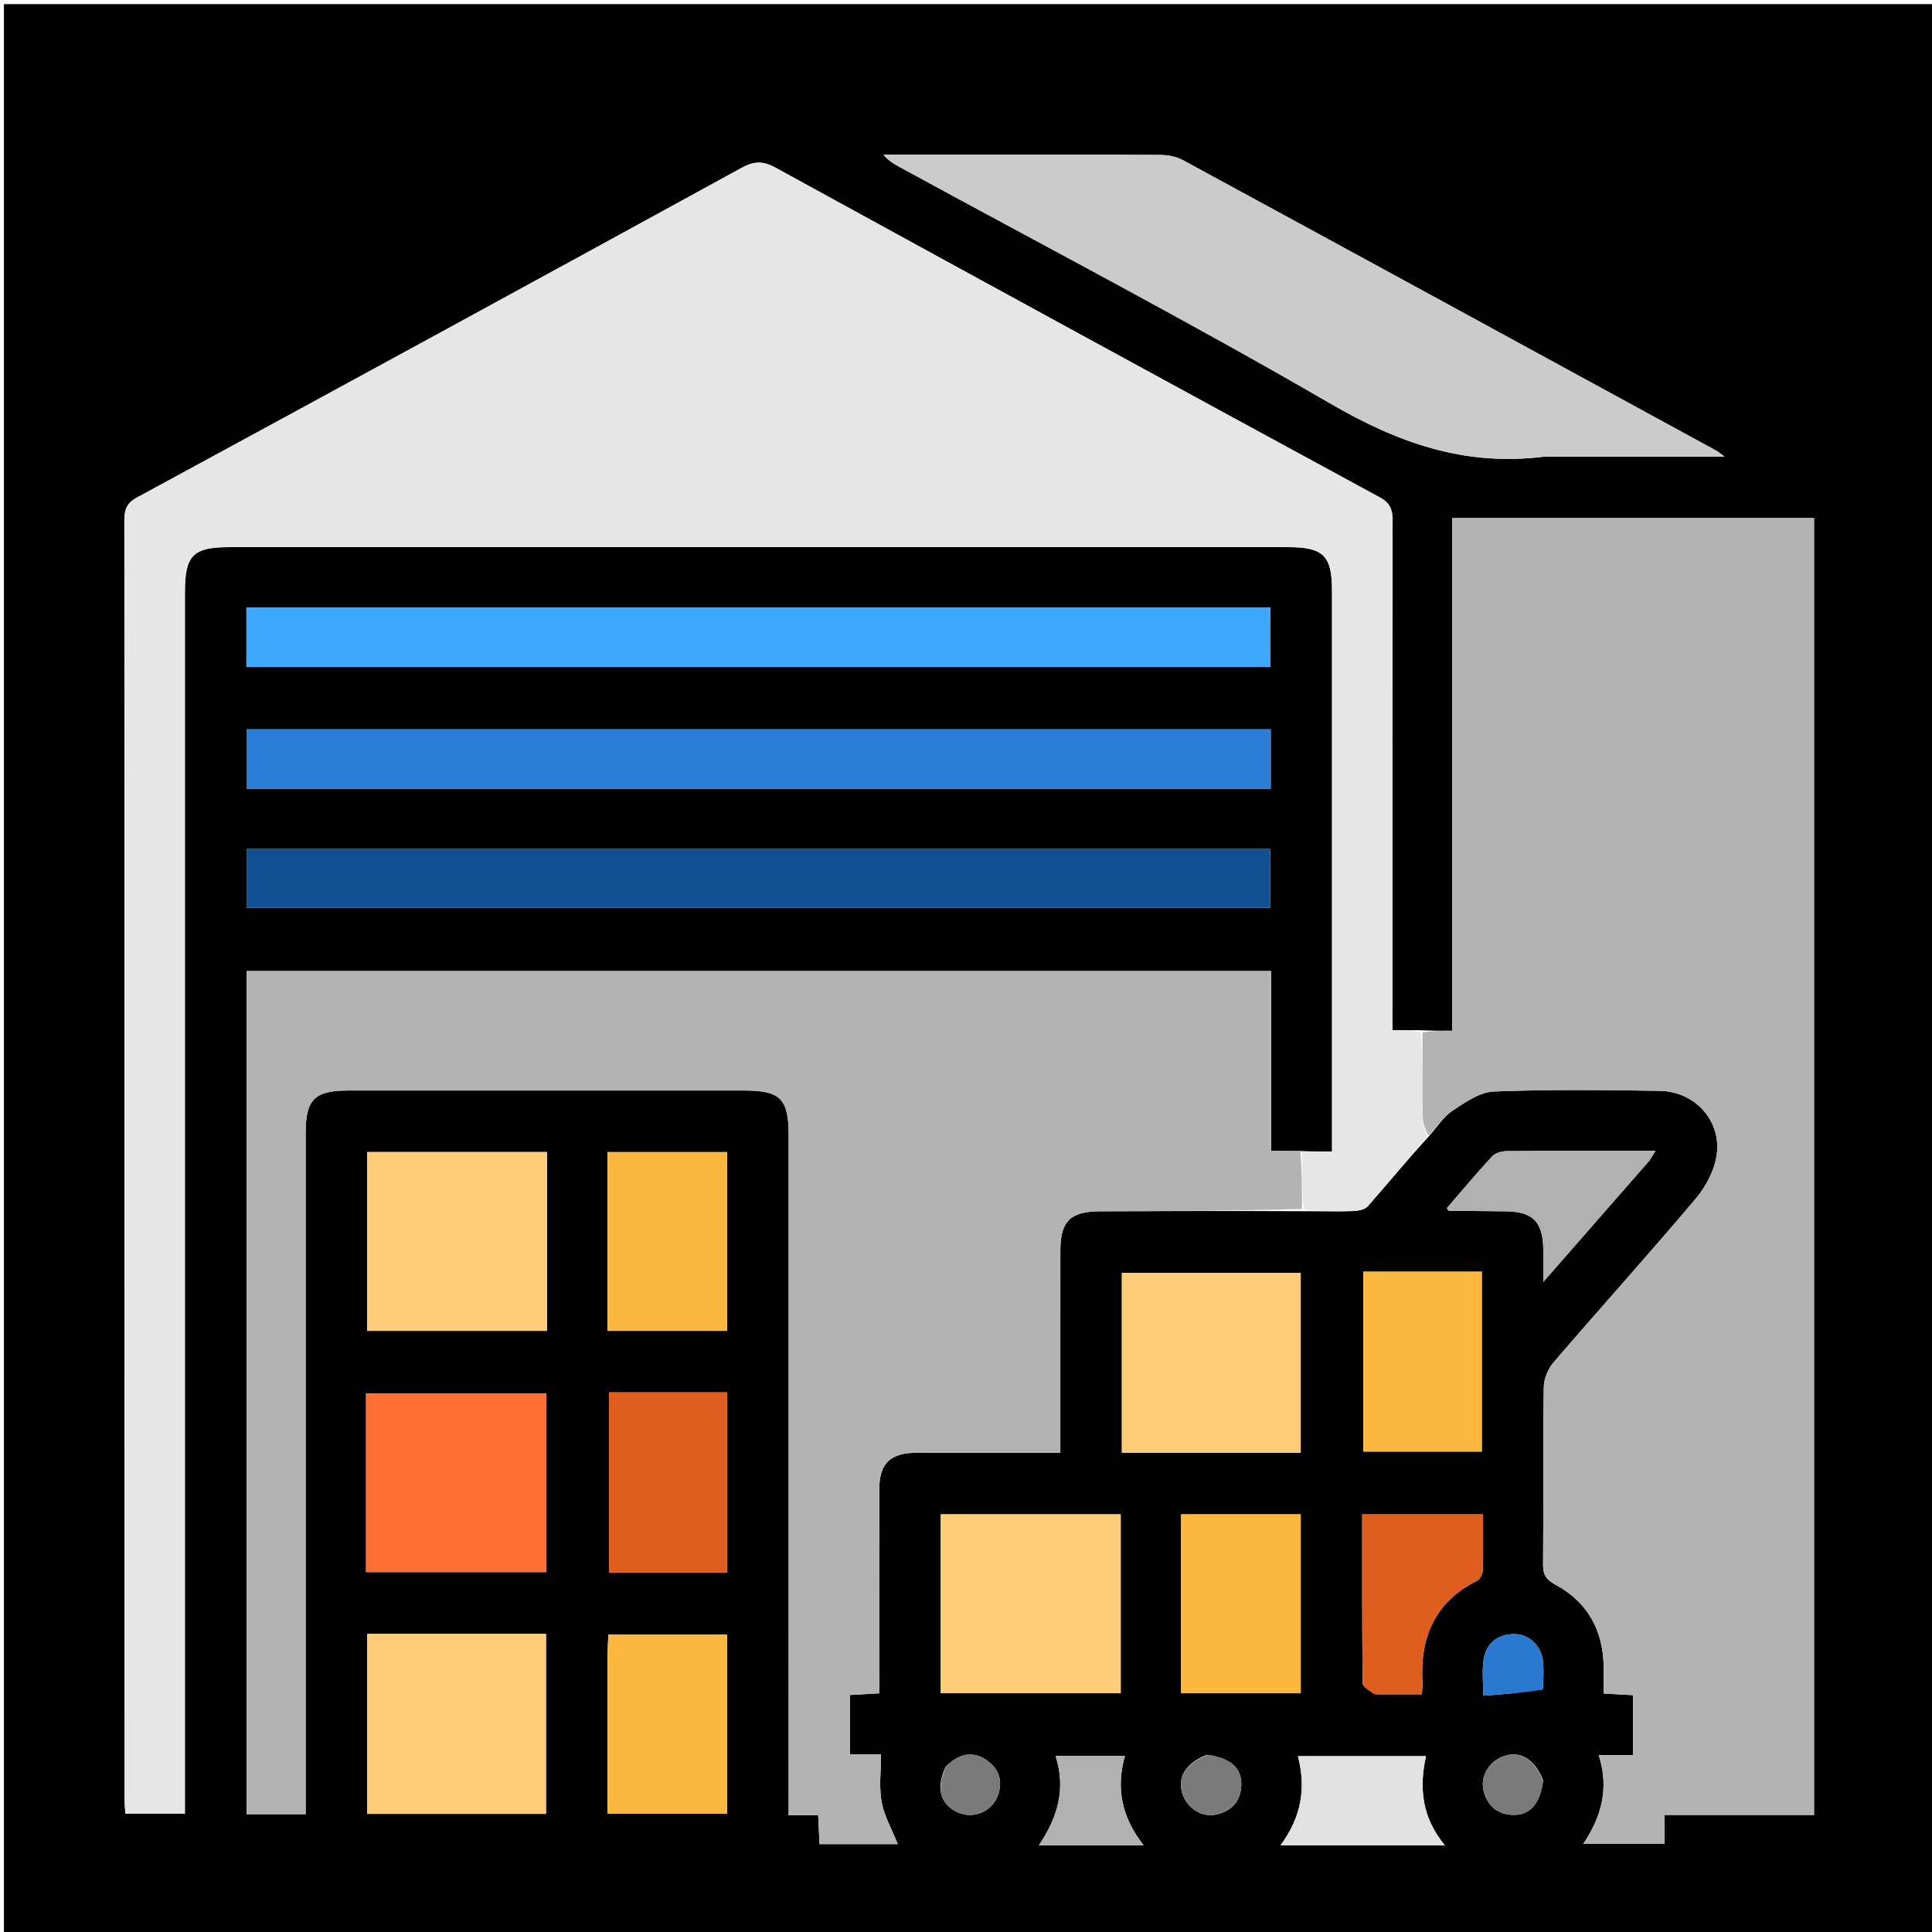 <svg version="1.1" id="Layer_1" xmlns="http://www.w3.org/2000/svg" xmlns:xlink="http://www.w3.org/1999/xlink" x="0px" y="0px"
	 width="100%" viewBox="0 0 512 512" enable-background="new 0 0 512 512" xml:space="preserve">
<path fill="#000000" opacity="1" stroke="none" 
	d="
M285,513 
	C190.023,513 95.546,513 1.035,513 
	C1.035,342.398 1.035,171.796 1.035,1.097 
	C171.56,1.097 342.121,1.097 512.841,1.097 
	C512.841,171.667 512.841,342.333 512.841,513 
	C437.129,513 361.315,513 285,513 
M345.967,320.987 
	C350.133,320.991 354.302,321.095 358.463,320.944 
	C359.827,320.894 361.646,320.603 362.441,319.702 
	C367.834,313.596 373.008,307.297 378.884,300.88 
	C380.885,298.65 382.551,295.912 384.969,294.313 
	C388.316,292.101 392.176,289.407 395.909,289.26 
	C410.55,288.682 425.23,288.844 439.89,289.089 
	C449.072,289.242 456.134,296.828 454.966,305.897 
	C454.434,310.024 452.107,314.429 449.37,317.676 
	C437.022,332.321 424.176,346.545 411.687,361.073 
	C410.227,362.771 409.147,365.406 409.116,367.623 
	C408.898,383.284 409.072,398.949 408.931,414.612 
	C408.907,417.327 409.778,418.633 412.163,419.919 
	C420.662,424.503 424.79,431.898 424.988,441.509 
	C425.039,443.941 424.996,446.374 424.996,448.804 
	C428.048,448.973 430.457,449.107 432.784,449.237 
	C432.784,454.674 432.784,459.62 432.784,465.147 
	C429.741,465.147 426.892,465.147 423.681,465.147 
	C426.564,474.092 424.28,481.63 419.585,488.653 
	C427.033,488.653 433.955,488.653 441.136,488.653 
	C441.136,486.019 441.136,483.734 441.136,480.981 
	C454.474,480.981 467.543,480.981 480.739,480.981 
	C480.739,366.127 480.739,251.747 480.739,137.292 
	C448.753,137.292 417.029,137.292 384.85,137.292 
	C384.85,182.651 384.85,227.721 384.85,273.158 
	C381.914,273.158 379.433,273.158 376.059,273.013 
	C373.79,273.013 371.521,273.013 369,273.013 
	C369,270.667 369,268.859 369,267.051 
	C369,224.061 368.976,181.071 369.055,138.082 
	C369.06,135.163 368.514,133.361 365.648,131.805 
	C312.193,102.783 258.795,73.654 205.463,44.407 
	C202.125,42.576 199.75,42.722 196.475,44.516 
	C143.129,73.754 89.72,102.878 36.247,131.882 
	C33.307,133.477 32.955,135.371 32.956,138.216 
	C33.007,251.022 32.999,363.829 33.01,476.635 
	C33.01,478.059 33.161,479.483 33.226,480.644 
	C38.77,480.644 43.844,480.644 49,480.644 
	C49,478.46 49,476.631 49,474.803 
	C49,368.829 49,262.854 49.001,156.879 
	C49.001,147.217 51.158,145.002 60.582,145.001 
	C154.227,145 247.871,145 341.515,145.002 
	C350.71,145.002 352.998,147.29 352.998,156.488 
	C353.001,204.31 353,252.132 353,299.954 
	C353,301.569 353,303.183 353,305.159 
	C349.998,305.159 347.523,305.159 344.143,305.021 
	C341.873,305.021 339.602,305.021 336.865,305.021 
	C336.865,288.737 336.865,273.001 336.865,257.332 
	C245.999,257.332 155.612,257.332 65.359,257.332 
	C65.359,332.054 65.359,406.443 65.359,480.781 
	C70.665,480.781 75.611,480.781 80.999,480.781 
	C80.999,478.783 80.999,476.996 80.999,475.209 
	C80.999,416.882 80.997,358.556 81.002,300.229 
	C81.002,291.366 83.37,289.003 92.247,289.002 
	C127.243,288.996 162.239,288.998 197.235,289.001 
	C206.795,289.001 208.999,291.195 208.999,300.722 
	C209.002,358.882 209.001,417.042 209.001,475.202 
	C209.001,476.994 209.001,478.786 209.001,481.032 
	C211.835,481.032 214.24,481.032 216.823,481.032 
	C216.958,483.888 217.072,486.296 217.186,488.705 
	C224.432,488.705 231.295,488.705 237.916,488.705 
	C236.389,484.873 234.343,481.33 233.64,477.538 
	C232.909,473.6 233.477,469.421 233.477,464.94 
	C230.927,464.94 228.164,464.94 225.264,464.94 
	C225.264,459.466 225.264,454.396 225.264,449.191 
	C227.921,449.038 230.329,448.898 232.999,448.744 
	C232.999,446.761 232.999,445.119 232.999,443.477 
	C233,427.145 232.965,410.814 233.017,394.483 
	C233.038,387.949 235.952,385.068 242.494,385.015 
	C250.326,384.952 258.159,385 265.992,385 
	C270.919,384.999 275.847,385 281,385 
	C281,366.704 280.986,349.058 281.006,331.412 
	C281.015,323.614 283.66,321.028 291.564,321.002 
	C309.392,320.942 327.22,320.894 345.967,320.987 
M409.5,121.002 
	C424.998,121.002 440.496,121.002 457.035,121.002 
	C455.619,119.987 455.258,119.665 454.844,119.44 
	C407.727,93.742 360.616,68.035 313.452,42.426 
	C311.672,41.46 309.374,41.069 307.314,41.058 
	C289.163,40.954 271.011,40.998 252.859,40.998 
	C246.615,40.998 240.372,40.998 234.128,40.998 
	C235.454,42.623 236.978,43.478 238.513,44.315 
	C276.586,65.09 315.062,85.168 352.557,106.939 
	C370.297,117.24 387.98,123.708 409.5,121.002 
M158.5,225.001 
	C127.435,225.001 96.371,225.001 65.351,225.001 
	C65.351,230.744 65.351,235.656 65.351,240.587 
	C156.03,240.587 246.359,240.587 336.649,240.587 
	C336.649,235.256 336.649,230.344 336.649,225.001 
	C277.367,225.001 218.433,225.001 158.5,225.001 
M310.5,208.999 
	C319.256,208.999 328.012,208.999 336.756,208.999 
	C336.756,203.345 336.756,198.411 336.756,193.271 
	C246.151,193.271 155.79,193.271 65.333,193.271 
	C65.333,198.599 65.333,203.648 65.333,208.999 
	C146.943,208.999 228.221,208.999 310.5,208.999 
M326.474,161.001 
	C239.43,161.001 152.385,161.001 65.306,161.001 
	C65.306,166.612 65.306,171.67 65.306,176.725 
	C155.962,176.725 246.313,176.725 336.692,176.725 
	C336.692,171.384 336.692,166.326 336.692,161.001 
	C333.412,161.001 330.438,161.001 326.474,161.001 
M144.999,328.5 
	C144.999,320.745 144.999,312.991 144.999,305.302 
	C128.678,305.302 112.962,305.302 97.302,305.302 
	C97.302,321.322 97.302,337.038 97.302,352.698 
	C113.321,352.698 129.038,352.698 144.999,352.698 
	C144.999,344.766 144.999,337.133 144.999,328.5 
M117.5,433 
	C110.743,433 103.987,433 97.304,433 
	C97.304,449.325 97.304,465.041 97.304,480.697 
	C113.325,480.697 129.041,480.697 144.697,480.697 
	C144.697,464.676 144.697,448.959 144.697,433 
	C135.764,433 127.132,433 117.5,433 
M308.518,385 
	C320.599,385 332.68,385 344.697,385 
	C344.697,368.678 344.697,352.961 344.697,337.303 
	C328.677,337.303 312.96,337.303 297.304,337.303 
	C297.304,353.324 297.304,369.041 297.304,385 
	C300.911,385 304.218,385 308.518,385 
M97.001,395.5 
	C97.001,402.593 97.001,409.686 97.001,416.615 
	C113.409,416.615 129.133,416.615 144.747,416.615 
	C144.747,400.623 144.747,385.018 144.747,369.297 
	C128.771,369.297 113.048,369.297 97.001,369.297 
	C97.001,377.894 97.001,386.197 97.001,395.5 
M297,440.452 
	C297,427.375 297,414.298 297,401.313 
	C280.657,401.313 264.94,401.313 249.315,401.313 
	C249.315,417.346 249.315,433.063 249.315,448.684 
	C265.349,448.684 281.066,448.684 297,448.684 
	C297,446.058 297,443.746 297,440.452 
M161.001,438.613 
	C161.001,452.672 161.001,466.732 161.001,480.66 
	C172.047,480.66 182.427,480.66 192.664,480.66 
	C192.664,464.613 192.664,448.908 192.664,433.168 
	C182.067,433.168 171.806,433.168 161.221,433.168 
	C161.142,434.757 161.071,436.198 161.001,438.613 
M374.508,337 
	C370.086,337 365.664,337 361.305,337 
	C361.305,353.327 361.305,369.03 361.305,384.688 
	C371.991,384.688 382.37,384.688 392.695,384.688 
	C392.695,368.672 392.695,352.97 392.695,337 
	C386.764,337 381.134,337 374.508,337 
M313,441.433 
	C313,443.862 313,446.292 313,448.696 
	C323.974,448.696 334.353,448.696 344.701,448.696 
	C344.701,432.687 344.701,416.984 344.701,401.307 
	C334.021,401.307 323.641,401.307 313,401.307 
	C313,414.558 313,427.505 313,441.433 
M181.481,369.001 
	C174.731,369.001 167.982,369.001 161.403,369.001 
	C161.403,385.429 161.403,401.132 161.403,416.725 
	C172.063,416.725 182.32,416.725 192.685,416.725 
	C192.685,400.748 192.685,385.047 192.685,369.001 
	C189.077,369.001 185.775,369.001 181.481,369.001 
M161.001,328.5 
	C161.001,336.581 161.001,344.661 161.001,352.688 
	C171.991,352.688 182.369,352.688 192.696,352.688 
	C192.696,336.673 192.696,320.971 192.696,305.311 
	C182.01,305.311 171.632,305.311 161.001,305.311 
	C161.001,312.913 161.001,320.207 161.001,328.5 
M364.681,449 
	C368.634,449 372.587,449 376.783,449 
	C376.878,447.737 377.033,446.938 376.983,446.152 
	C376.21,434.12 380.095,424.602 391.393,418.923 
	C392.179,418.528 392.894,417.167 392.923,416.233 
	C393.073,411.295 392.993,406.35 392.993,401.331 
	C382.065,401.331 371.687,401.331 361.002,401.331 
	C361.002,416.456 360.95,431.252 361.119,446.045 
	C361.13,447.039 362.817,448.013 364.681,449 
M437.121,307.551 
	C437.581,306.819 438.041,306.087 438.726,304.996 
	C425.188,304.996 412.233,304.955 399.279,305.06 
	C397.953,305.07 396.231,305.586 395.381,306.504 
	C391.254,310.962 387.362,315.637 383.466,320.143 
	C383.757,320.611 383.839,320.859 383.923,320.86 
	C388.904,320.921 393.885,320.96 398.865,321.005 
	C406.27,321.07 408.944,323.787 408.993,331.312 
	C409.009,333.712 408.996,336.112 408.996,339.717 
	C418.797,328.517 427.727,318.313 437.121,307.551 
M370.465,489.009 
	C374.264,489.009 378.063,489.009 382.889,489.009 
	C376.736,481.574 376.066,473.716 377.901,465.395 
	C366.52,465.395 355.357,465.395 343.966,465.395 
	C346.191,473.984 344.844,481.575 339.363,489.009 
	C349.921,489.009 359.699,489.009 370.465,489.009 
M289.493,489.004 
	C293.723,489.004 297.953,489.004 303.061,489.004 
	C297.103,481.417 295.754,473.7 298.124,465.337 
	C291.821,465.337 285.948,465.337 279.746,465.337 
	C282.543,474.061 280.3,481.622 275.33,489.004 
	C280.191,489.004 284.35,489.004 289.493,489.004 
M408.982,447.307 
	C408.972,444.982 409.146,442.639 408.913,440.337 
	C408.474,435.993 405.025,432.855 400.898,433.053 
	C396.498,433.264 393.731,435.732 393.139,440.045 
	C392.747,442.904 393.065,445.86 393.065,449.379 
	C398.774,448.964 403.809,448.597 408.982,447.307 
M250.586,468.238 
	C247.959,473.822 249.188,478.287 253.916,480.334 
	C258.104,482.148 262.943,480.067 264.494,475.684 
	C265.749,472.134 264.814,468.995 261.882,466.772 
	C258.158,463.948 254.449,464.43 250.586,468.238 
M319.814,465.066 
	C314.202,467.226 311.852,471.079 313.421,475.546 
	C314.754,479.342 318.711,481.756 322.506,480.836 
	C326.509,479.867 328.837,477.239 328.961,473.043 
	C329.093,468.597 326.189,465.894 319.814,465.066 
M408.929,471.815 
	C406.758,466.193 402.919,463.852 398.448,465.421 
	C394.654,466.753 392.236,470.712 393.156,474.506 
	C394.126,478.505 396.746,480.843 400.948,480.961 
	C405.39,481.086 408.095,478.184 408.929,471.815 
z"/>
<path fill="#E6E6E6" opacity="1" stroke="none" 
	d="
M378.253,301.06 
	C373.008,307.297 367.834,313.596 362.441,319.702 
	C361.646,320.603 359.827,320.894 358.463,320.944 
	C354.302,321.095 350.133,320.991 345.492,320.458 
	C345.027,315.006 345.037,310.082 345.047,305.159 
	C347.523,305.159 349.998,305.159 353,305.159 
	C353,303.183 353,301.569 353,299.954 
	C353,252.132 353.001,204.31 352.998,156.488 
	C352.998,147.29 350.71,145.002 341.515,145.002 
	C247.871,145 154.227,145 60.582,145.001 
	C51.158,145.002 49.001,147.217 49.001,156.879 
	C49,262.854 49,368.829 49,474.803 
	C49,476.631 49,478.46 49,480.644 
	C43.844,480.644 38.77,480.644 33.226,480.644 
	C33.161,479.483 33.01,478.059 33.01,476.635 
	C32.999,363.829 33.007,251.022 32.956,138.216 
	C32.955,135.371 33.307,133.477 36.247,131.882 
	C89.72,102.878 143.129,73.754 196.475,44.516 
	C199.75,42.722 202.125,42.576 205.463,44.407 
	C258.795,73.654 312.193,102.783 365.648,131.805 
	C368.514,133.361 369.06,135.163 369.055,138.082 
	C368.976,181.071 369,224.061 369,267.051 
	C369,268.859 369,270.667 369,273.013 
	C371.521,273.013 373.79,273.013 376.521,273.544 
	C376.99,281.399 376.921,288.725 377.059,296.047 
	C377.091,297.725 377.836,299.39 378.253,301.06 
z"/>
<path fill="#B3B3B3" opacity="1" stroke="none" 
	d="
M378.569,300.97 
	C377.836,299.39 377.091,297.725 377.059,296.047 
	C376.921,288.725 376.99,281.399 376.968,273.617 
	C379.433,273.158 381.914,273.158 384.85,273.158 
	C384.85,227.721 384.85,182.651 384.85,137.292 
	C417.029,137.292 448.753,137.292 480.739,137.292 
	C480.739,251.747 480.739,366.127 480.739,480.981 
	C467.543,480.981 454.474,480.981 441.136,480.981 
	C441.136,483.734 441.136,486.019 441.136,488.653 
	C433.955,488.653 427.033,488.653 419.585,488.653 
	C424.28,481.63 426.564,474.092 423.681,465.147 
	C426.892,465.147 429.741,465.147 432.784,465.147 
	C432.784,459.62 432.784,454.674 432.784,449.237 
	C430.457,449.107 428.048,448.973 424.996,448.804 
	C424.996,446.374 425.039,443.941 424.988,441.509 
	C424.79,431.898 420.662,424.503 412.163,419.919 
	C409.778,418.633 408.907,417.327 408.931,414.612 
	C409.072,398.949 408.898,383.284 409.116,367.623 
	C409.147,365.406 410.227,362.771 411.687,361.073 
	C424.176,346.545 437.022,332.321 449.37,317.676 
	C452.107,314.429 454.434,310.024 454.966,305.897 
	C456.134,296.828 449.072,289.242 439.89,289.089 
	C425.23,288.844 410.55,288.682 395.909,289.26 
	C392.176,289.407 388.316,292.101 384.969,294.313 
	C382.551,295.912 380.885,298.65 378.569,300.97 
z"/>
<path fill="#B3B3B3" opacity="1" stroke="none" 
	d="
M344.595,305.09 
	C345.037,310.082 345.027,315.006 345.032,320.386 
	C327.22,320.894 309.392,320.942 291.564,321.002 
	C283.66,321.028 281.015,323.614 281.006,331.412 
	C280.986,349.058 281,366.704 281,385 
	C275.847,385 270.919,384.999 265.992,385 
	C258.159,385 250.326,384.952 242.494,385.015 
	C235.952,385.068 233.038,387.949 233.017,394.483 
	C232.965,410.814 233,427.145 232.999,443.477 
	C232.999,445.119 232.999,446.761 232.999,448.744 
	C230.329,448.898 227.921,449.038 225.264,449.191 
	C225.264,454.396 225.264,459.466 225.264,464.94 
	C228.164,464.94 230.927,464.94 233.477,464.94 
	C233.477,469.421 232.909,473.6 233.64,477.538 
	C234.343,481.33 236.389,484.873 237.916,488.705 
	C231.295,488.705 224.432,488.705 217.186,488.705 
	C217.072,486.296 216.958,483.888 216.823,481.032 
	C214.24,481.032 211.835,481.032 209.001,481.032 
	C209.001,478.786 209.001,476.994 209.001,475.202 
	C209.001,417.042 209.002,358.882 208.999,300.722 
	C208.999,291.195 206.795,289.001 197.235,289.001 
	C162.239,288.998 127.243,288.996 92.247,289.002 
	C83.37,289.003 81.002,291.366 81.002,300.229 
	C80.997,358.556 80.999,416.882 80.999,475.209 
	C80.999,476.996 80.999,478.783 80.999,480.781 
	C75.611,480.781 70.665,480.781 65.359,480.781 
	C65.359,406.443 65.359,332.054 65.359,257.332 
	C155.612,257.332 245.999,257.332 336.865,257.332 
	C336.865,273.001 336.865,288.737 336.865,305.021 
	C339.602,305.021 341.873,305.021 344.595,305.09 
z"/>
<path fill="#CBCBCB" opacity="1" stroke="none" 
	d="
M409,121.002 
	C387.98,123.708 370.297,117.24 352.557,106.939 
	C315.062,85.168 276.586,65.09 238.513,44.315 
	C236.978,43.478 235.454,42.623 234.128,40.998 
	C240.372,40.998 246.615,40.998 252.859,40.998 
	C271.011,40.998 289.163,40.954 307.314,41.058 
	C309.374,41.069 311.672,41.46 313.452,42.426 
	C360.616,68.035 407.727,93.742 454.844,119.44 
	C455.258,119.665 455.619,119.987 457.035,121.002 
	C440.496,121.002 424.998,121.002 409,121.002 
z"/>
<path fill="#104F91" opacity="1" stroke="none" 
	d="
M159,225.001 
	C218.433,225.001 277.367,225.001 336.649,225.001 
	C336.649,230.344 336.649,235.256 336.649,240.587 
	C246.359,240.587 156.03,240.587 65.351,240.587 
	C65.351,235.656 65.351,230.744 65.351,225.001 
	C96.371,225.001 127.435,225.001 159,225.001 
z"/>
<path fill="#2B7CD4" opacity="1" stroke="none" 
	d="
M310,208.999 
	C228.221,208.999 146.943,208.999 65.333,208.999 
	C65.333,203.648 65.333,198.599 65.333,193.271 
	C155.79,193.271 246.151,193.271 336.756,193.271 
	C336.756,198.411 336.756,203.345 336.756,208.999 
	C328.012,208.999 319.256,208.999 310,208.999 
z"/>
<path fill="#3EA7FF" opacity="1" stroke="none" 
	d="
M326.969,161.001 
	C330.438,161.001 333.412,161.001 336.692,161.001 
	C336.692,166.326 336.692,171.384 336.692,176.725 
	C246.313,176.725 155.962,176.725 65.306,176.725 
	C65.306,171.67 65.306,166.612 65.306,161.001 
	C152.385,161.001 239.43,161.001 326.969,161.001 
z"/>
<path fill="#FFCC77" opacity="1" stroke="none" 
	d="
M144.999,329 
	C144.999,337.133 144.999,344.766 144.999,352.698 
	C129.038,352.698 113.321,352.698 97.302,352.698 
	C97.302,337.038 97.302,321.322 97.302,305.302 
	C112.962,305.302 128.678,305.302 144.999,305.302 
	C144.999,312.991 144.999,320.745 144.999,329 
z"/>
<path fill="#FFCC77" opacity="1" stroke="none" 
	d="
M118,433 
	C127.132,433 135.764,433 144.697,433 
	C144.697,448.959 144.697,464.676 144.697,480.697 
	C129.041,480.697 113.325,480.697 97.304,480.697 
	C97.304,465.041 97.304,449.325 97.304,433 
	C103.987,433 110.743,433 118,433 
z"/>
<path fill="#FFCC77" opacity="1" stroke="none" 
	d="
M308.022,385 
	C304.218,385 300.911,385 297.304,385 
	C297.304,369.041 297.304,353.324 297.304,337.303 
	C312.96,337.303 328.677,337.303 344.697,337.303 
	C344.697,352.961 344.697,368.678 344.697,385 
	C332.68,385 320.599,385 308.022,385 
z"/>
<path fill="#FF6F35" opacity="1" stroke="none" 
	d="
M97.001,395 
	C97.001,386.197 97.001,377.894 97.001,369.297 
	C113.048,369.297 128.771,369.297 144.747,369.297 
	C144.747,385.018 144.747,400.623 144.747,416.615 
	C129.133,416.615 113.409,416.615 97.001,416.615 
	C97.001,409.686 97.001,402.593 97.001,395 
z"/>
<path fill="#FFCC77" opacity="1" stroke="none" 
	d="
M297,440.943 
	C297,443.746 297,446.058 297,448.684 
	C281.066,448.684 265.349,448.684 249.315,448.684 
	C249.315,433.063 249.315,417.346 249.315,401.313 
	C264.94,401.313 280.657,401.313 297,401.313 
	C297,414.298 297,427.375 297,440.943 
z"/>
<path fill="#FCB73F" opacity="1" stroke="none" 
	d="
M161.001,438.126 
	C161.071,436.198 161.142,434.757 161.221,433.168 
	C171.806,433.168 182.067,433.168 192.664,433.168 
	C192.664,448.908 192.664,464.613 192.664,480.66 
	C182.427,480.66 172.047,480.66 161.001,480.66 
	C161.001,466.732 161.001,452.672 161.001,438.126 
z"/>
<path fill="#FCB73F" opacity="1" stroke="none" 
	d="
M375.006,337 
	C381.134,337 386.764,337 392.695,337 
	C392.695,352.97 392.695,368.672 392.695,384.688 
	C382.37,384.688 371.991,384.688 361.305,384.688 
	C361.305,369.03 361.305,353.327 361.305,337 
	C365.664,337 370.086,337 375.006,337 
z"/>
<path fill="#FCB73F" opacity="1" stroke="none" 
	d="
M313,440.942 
	C313,427.505 313,414.558 313,401.307 
	C323.641,401.307 334.021,401.307 344.701,401.307 
	C344.701,416.984 344.701,432.687 344.701,448.696 
	C334.353,448.696 323.974,448.696 313,448.696 
	C313,446.292 313,443.862 313,440.942 
z"/>
<path fill="#E05E1D" opacity="1" stroke="none" 
	d="
M181.977,369.001 
	C185.775,369.001 189.077,369.001 192.685,369.001 
	C192.685,385.047 192.685,400.748 192.685,416.725 
	C182.32,416.725 172.063,416.725 161.403,416.725 
	C161.403,401.132 161.403,385.429 161.403,369.001 
	C167.982,369.001 174.731,369.001 181.977,369.001 
z"/>
<path fill="#FCB73F" opacity="1" stroke="none" 
	d="
M161.001,328 
	C161.001,320.207 161.001,312.913 161.001,305.311 
	C171.632,305.311 182.01,305.311 192.696,305.311 
	C192.696,320.971 192.696,336.673 192.696,352.688 
	C182.369,352.688 171.991,352.688 161.001,352.688 
	C161.001,344.661 161.001,336.581 161.001,328 
z"/>
<path fill="#DF5E1D" opacity="1" stroke="none" 
	d="
M364.203,448.999 
	C362.817,448.013 361.13,447.039 361.119,446.045 
	C360.95,431.252 361.002,416.456 361.002,401.331 
	C371.687,401.331 382.065,401.331 392.993,401.331 
	C392.993,406.35 393.073,411.295 392.923,416.233 
	C392.894,417.167 392.179,418.528 391.393,418.923 
	C380.095,424.602 376.21,434.12 376.983,446.152 
	C377.033,446.938 376.878,447.737 376.783,449 
	C372.587,449 368.634,449 364.203,448.999 
z"/>
<path fill="#B1B1B1" opacity="1" stroke="none" 
	d="
M436.889,307.83 
	C427.727,318.313 418.797,328.517 408.996,339.717 
	C408.996,336.112 409.009,333.712 408.993,331.312 
	C408.944,323.787 406.27,321.07 398.865,321.005 
	C393.885,320.96 388.904,320.921 383.923,320.86 
	C383.839,320.859 383.757,320.611 383.466,320.143 
	C387.362,315.637 391.254,310.962 395.381,306.504 
	C396.231,305.586 397.953,305.07 399.279,305.06 
	C412.233,304.955 425.188,304.996 438.726,304.996 
	C438.041,306.087 437.581,306.819 436.889,307.83 
z"/>
<path fill="#E1E1E1" opacity="1" stroke="none" 
	d="
M369.971,489.009 
	C359.699,489.009 349.921,489.009 339.363,489.009 
	C344.844,481.575 346.191,473.984 343.966,465.395 
	C355.357,465.395 366.52,465.395 377.901,465.395 
	C376.066,473.716 376.736,481.574 382.889,489.009 
	C378.063,489.009 374.264,489.009 369.971,489.009 
z"/>
<path fill="#B1B1B1" opacity="1" stroke="none" 
	d="
M289.001,489.004 
	C284.35,489.004 280.191,489.004 275.33,489.004 
	C280.3,481.622 282.543,474.061 279.746,465.337 
	C285.948,465.337 291.821,465.337 298.124,465.337 
	C295.754,473.7 297.103,481.417 303.061,489.004 
	C297.953,489.004 293.723,489.004 289.001,489.004 
z"/>
<path fill="#2A79D0" opacity="1" stroke="none" 
	d="
M408.913,447.769 
	C403.809,448.597 398.774,448.964 393.065,449.379 
	C393.065,445.86 392.747,442.904 393.139,440.045 
	C393.731,435.732 396.498,433.264 400.898,433.053 
	C405.025,432.855 408.474,435.993 408.913,440.337 
	C409.146,442.639 408.972,444.982 408.913,447.769 
z"/>
<path fill="#7A7A7A" opacity="1" stroke="none" 
	d="
M250.832,467.934 
	C254.449,464.43 258.158,463.948 261.882,466.772 
	C264.814,468.995 265.749,472.134 264.494,475.684 
	C262.943,480.067 258.104,482.148 253.916,480.334 
	C249.188,478.287 247.959,473.822 250.832,467.934 
z"/>
<path fill="#7A7A7A" opacity="1" stroke="none" 
	d="
M320.211,465.038 
	C326.189,465.894 329.093,468.597 328.961,473.043 
	C328.837,477.239 326.509,479.867 322.506,480.836 
	C318.711,481.756 314.754,479.342 313.421,475.546 
	C311.852,471.079 314.202,467.226 320.211,465.038 
z"/>
<path fill="#7A7A7A" opacity="1" stroke="none" 
	d="
M408.958,472.211 
	C408.095,478.184 405.39,481.086 400.948,480.961 
	C396.746,480.843 394.126,478.505 393.156,474.506 
	C392.236,470.712 394.654,466.753 398.448,465.421 
	C402.919,463.852 406.758,466.193 408.958,472.211 
z"/>
</svg>